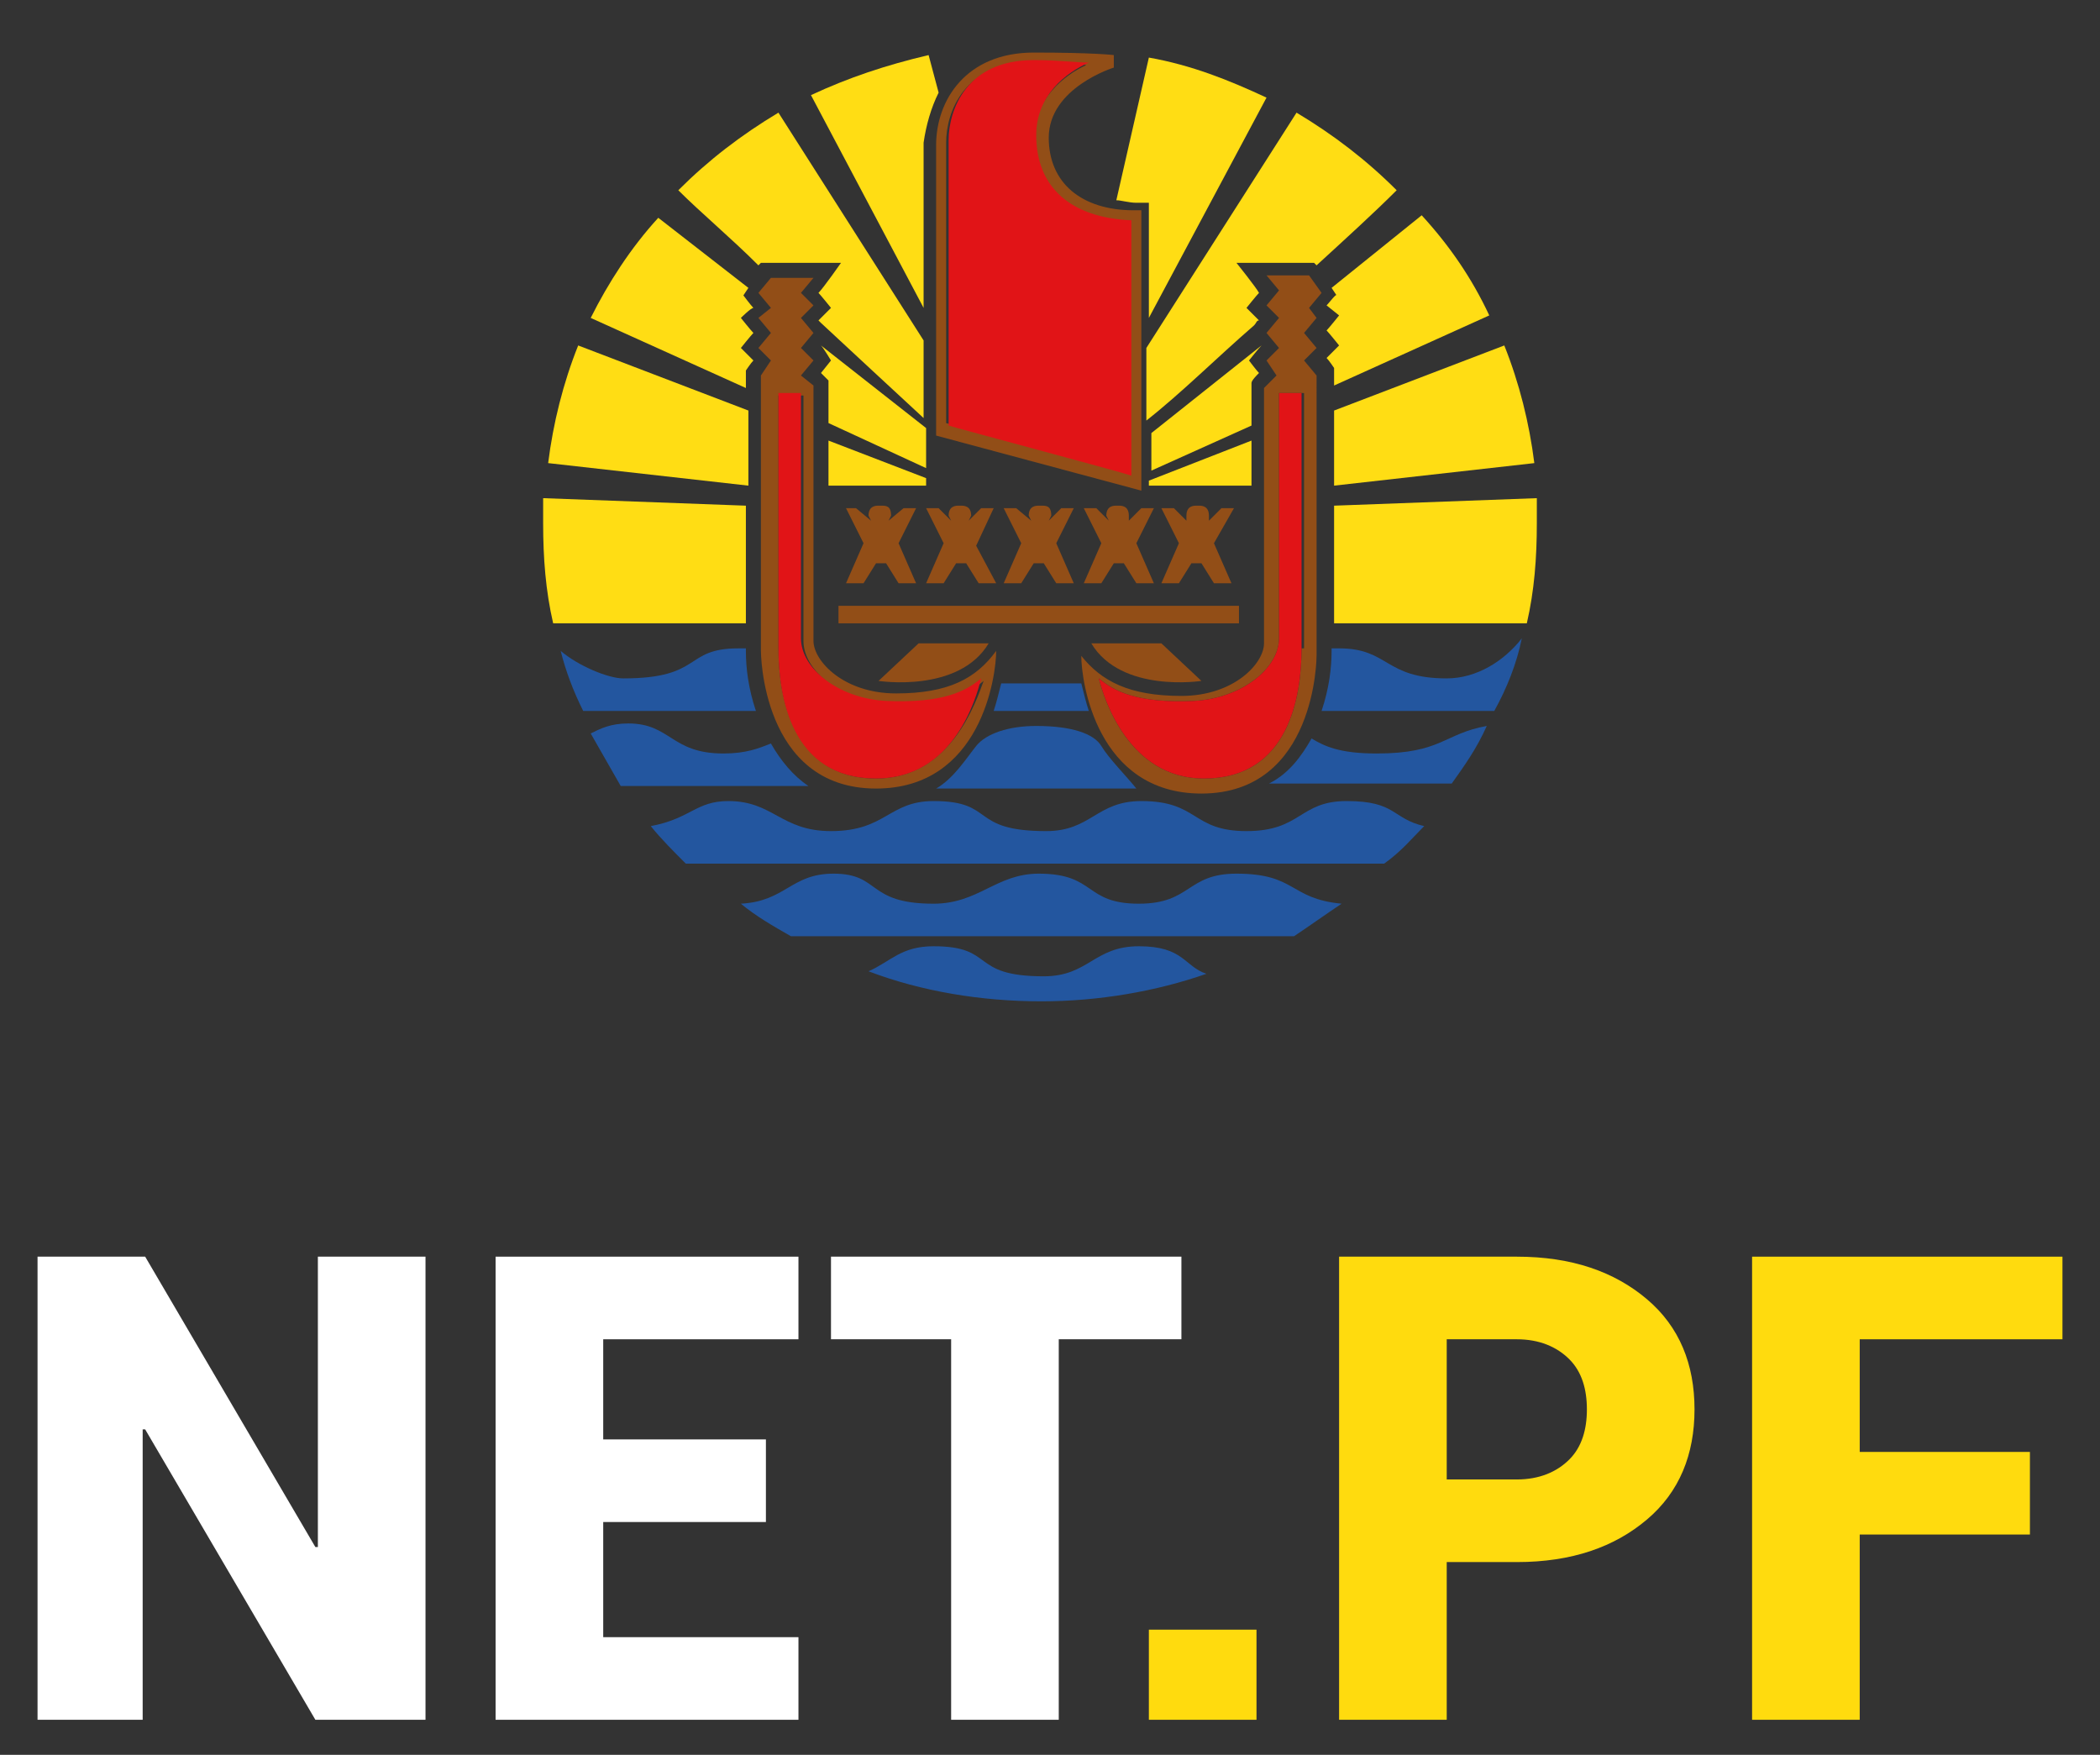 <?xml version="1.0" encoding="utf-8"?>
<!-- Generator: Adobe Illustrator 19.1.1, SVG Export Plug-In . SVG Version: 6.00 Build 0)  -->
<svg version="1.1" id="Calque_1" xmlns="http://www.w3.org/2000/svg" xmlns:xlink="http://www.w3.org/1999/xlink" x="0px" y="0px"
	 viewBox="0 0 83.9 70.1" enable-background="new 0 0 83.9 70.1" xml:space="preserve">
<rect x="0" y="0" width="83.9" height="70.1" fill="#333333" stroke="none"/>
<g>
	<g>
		<path fill="#23569F" d="M56.9,33c-1.3-0.3-1.1-1-3.1-1c-1.9,0-1.8,1.2-4,1.2c-2.2,0-1.9-1.2-4.2-1.2c-1.8,0-2,1.2-3.8,1.2
			c-3.1,0-2-1.2-4.5-1.2c-1.8,0-1.9,1.2-4.1,1.2c-2,0-2.3-1.2-4.1-1.2c-1.3,0-1.5,0.7-3.1,1c0.4,0.5,0.9,1,1.4,1.5h27.9
			C56,34,56.4,33.5,56.9,33"/>
		<path fill="#23569F" d="M53.6,36.1c-2.1-0.2-1.8-1.2-4.2-1.2c-2,0-1.8,1.2-3.9,1.2c-2.2,0-1.7-1.2-4-1.2c-1.7,0-2.4,1.2-4.2,1.2
			c-2.7,0-2.1-1.2-4-1.2c-1.7,0-1.9,1.1-3.7,1.2c0.6,0.5,1.3,0.9,2,1.3h20.1C52.3,37,53,36.5,53.6,36.1"/>
		<path fill="#23569F" d="M37.3,37.8c-1.3,0-1.7,0.6-2.6,1c2.1,0.8,4.5,1.2,6.9,1.2c2.3,0,4.6-0.4,6.6-1.1c-0.9-0.3-0.9-1.1-2.7-1.1
			c-1.8,0-2,1.2-3.8,1.2C38.7,39,39.8,37.8,37.3,37.8"/>
		<path fill="#23569F" d="M60.8,25.5c-0.7,0.9-1.8,1.6-3,1.6c-2.5,0-2.3-1.2-4.3-1.2c-0.1,0-0.2,0-0.3,0V26c0,0.7-0.1,1.5-0.4,2.4
			h6.9C60.2,27.5,60.6,26.5,60.8,25.5"/>
		<path fill="#23569F" d="M29.8,25.9c-0.1,0-0.2,0-0.3,0c-2.2,0-1.4,1.2-4.6,1.2c-0.6,0-1.8-0.5-2.5-1.1c0.2,0.8,0.5,1.6,0.9,2.4
			h6.9c-0.3-0.9-0.4-1.7-0.4-2.4V25.9"/>
		<path fill="#23569F" d="M40,27.3c-0.1,0.4-0.2,0.8-0.3,1.1h3.8c-0.1-0.3-0.2-0.7-0.3-1.1H40"/>
		<path fill="#23569F" d="M59.4,29c-1.7,0.3-1.8,1.1-4.4,1.1c-1.5,0-2.1-0.3-2.6-0.6c-0.4,0.7-0.9,1.4-1.7,1.8H58
			C58.5,30.6,59,29.9,59.4,29"/>
		<path fill="#23569F" d="M44,29.8c-0.3-0.5-1.2-0.8-2.6-0.8c-1.1,0-2,0.3-2.4,0.8c-0.4,0.5-0.9,1.3-1.6,1.7h8
			C45,31,44.3,30.3,44,29.8"/>
		<path fill="#23569F" d="M30.8,29.7c-0.5,0.2-1,0.4-1.9,0.4c-2.1,0-2.1-1.2-3.8-1.2c-0.7,0-1.1,0.2-1.5,0.4
			c0.4,0.7,0.8,1.4,1.2,2.1h7.5C31.7,31,31.2,30.4,30.8,29.7"/>
		<path fill="#FFDD14" d="M21.7,19.9c0,0.3,0,0.6,0,1v0c0,1.4,0.1,2.7,0.4,4h7.7v-4.7L21.7,19.9"/>
		<path fill="#FFDD14" d="M61.3,18.5c-0.2-1.6-0.6-3.2-1.2-4.7l-6.8,2.6v3L61.3,18.5"/>
		<polyline fill="#FFDD14" points="50,19.4 50,17.6 45.9,19.2 45.9,19.4 50,19.4 		"/>
		<path fill="#FFDD14" d="M23.1,13.8c-0.6,1.5-1,3.1-1.2,4.7l8,0.9v-3L23.1,13.8"/>
		<path fill="#FFDD14" d="M61.4,19.9l-8.1,0.3v4.7H61c0.3-1.3,0.4-2.6,0.4-4v0C61.4,20.5,61.4,20.2,61.4,19.9"/>
		<polyline fill="#FFDD14" points="37,19.4 37,19.1 33.1,17.6 33.1,19.4 37,19.4 		"/>
		<path fill="#FFDD14" d="M53,12.2c0,0,0.5,0.4,0.5,0.4s-0.4,0.5-0.5,0.6c0.1,0.1,0.5,0.6,0.5,0.6s-0.4,0.4-0.5,0.5
			c0.1,0.1,0.3,0.4,0.3,0.4v0.7l6.2-2.8c-0.7-1.5-1.6-2.8-2.7-4l-3.6,2.9l0.2,0.3C53.4,11.7,53.1,12.1,53,12.2"/>
		<path fill="#FFDD14" d="M50.3,14.9c-0.1-0.1-0.4-0.5-0.4-0.5s0.4-0.5,0.5-0.6c0,0,0,0,0,0l-4.4,3.5v1.5L50,17v-1.7
			C50,15.2,50.2,15,50.3,14.9"/>
		<path fill="#FFDD14" d="M50.1,13c0.1-0.1,0.1-0.2,0.2-0.2c0,0-0.5-0.5-0.5-0.5s0.4-0.5,0.5-0.6c-0.1-0.2-0.9-1.2-0.9-1.2h3.1
			l0.1,0.1c1.2-1.1,2.3-2.1,3.2-3c-1.2-1.2-2.5-2.2-4-3.1l-6,9.4v2.9C47.2,15.7,48.6,14.3,50.1,13"/>
		<path fill="#FFDD14" d="M45.9,8.1v4.6l4.7-8.8c-1.5-0.7-3-1.3-4.7-1.6L44.6,8c0.2,0,0.5,0.1,0.8,0.1H45.9"/>
		<path fill="#FFDD14" d="M30.1,14.4c-0.1-0.1-0.5-0.5-0.5-0.5s0.4-0.5,0.5-0.6c-0.1-0.1-0.5-0.6-0.5-0.6s0.4-0.4,0.5-0.4
			c-0.1-0.1-0.4-0.5-0.4-0.5l0.2-0.3l-3.6-2.8c-1.1,1.2-2,2.6-2.7,4l6.2,2.8v-0.7C29.8,14.8,30,14.5,30.1,14.4"/>
		<path fill="#FFDD14" d="M32.8,13.8C32.8,13.8,32.8,13.8,32.8,13.8c0.1,0.1,0.4,0.6,0.4,0.6s-0.4,0.5-0.4,0.5
			c0.1,0.1,0.3,0.3,0.3,0.3v1.7l3.9,1.8v-1.6L32.8,13.8"/>
		<path fill="#FFDD14" d="M33.6,10.5c0,0-0.7,1-0.9,1.2c0.1,0.1,0.5,0.6,0.5,0.6s-0.4,0.4-0.5,0.5c0,0,0.1,0.1,0.1,0.1
			c1.4,1.3,2.8,2.6,4.1,3.8v-3.1l-5.8-9.1c-1.5,0.9-2.8,1.9-4,3.1c0.9,0.9,2.1,1.9,3.2,3l0.1-0.1H33.6"/>
		<path fill="#FFDD14" d="M37.5,3.7l-0.4-1.5c-1.7,0.4-3.2,0.9-4.7,1.6l4.5,8.5V5.7C37,5,37.2,4.3,37.5,3.7"/>
		<path fill="#924E17" d="M39.5,25.7h-2.8l-1.6,1.5C35.1,27.2,38.3,27.7,39.5,25.7"/>
		<path fill="#924E17" d="M43.6,25.7h2.8l1.6,1.5C48,27.2,44.8,27.7,43.6,25.7"/>
		<rect x="33.5" y="24.2" fill="#924E17" width="16" height="0.7"/>
		<path fill="#924E17" d="M45.3,8.4c-2.1,0-3.4-1.1-3.4-2.9c0-2,2.6-2.8,2.6-2.8l0-0.5c0,0-0.8-0.1-3.2-0.1c-2.7,0-3.9,1.9-3.9,3.7
			v11.6l8.2,2.2V8.4H45.3 M45.1,18.9c-0.5-0.1-7-1.9-7.3-2V5.7c0-1.2,0.7-3.2,3.4-3.2c1,0,1.7,0,2.2,0.1c-0.9,0.4-2.1,1.4-2.1,2.9
			c0,2,1.4,3.3,3.7,3.4V18.9z"/>
		<path fill="#924E17" d="M36.6,20.3h-0.5l-0.6,0.5l0.1-0.2c0-0.4-0.2-0.4-0.4-0.4h-0.1c-0.1,0-0.4,0-0.4,0.4l0.1,0.2l-0.6-0.5h-0.4
			l0.7,1.4l-0.7,1.6h0.7l0.5-0.8h0.4l0.5,0.8h0.7l-0.7-1.6L36.6,20.3"/>
		<path fill="#924E17" d="M39.7,20.3h-0.5l-0.5,0.5l0.1-0.2c0-0.4-0.3-0.4-0.4-0.4h-0.1c-0.1,0-0.4,0-0.4,0.4l0.1,0.2l-0.5-0.5h-0.5
			l0.7,1.4L37,23.3h0.7l0.5-0.8h0.4l0.5,0.8h0.7L39,21.8L39.7,20.3"/>
		<path fill="#924E17" d="M42.9,20.3h-0.5l-0.5,0.5l0.1-0.2c0-0.4-0.2-0.4-0.4-0.4h-0.1c-0.1,0-0.4,0-0.4,0.4l0.1,0.2l-0.6-0.5h-0.5
			l0.7,1.4l-0.7,1.6h0.7l0.5-0.8h0.4l0.5,0.8h0.7l-0.7-1.6L42.9,20.3"/>
		<path fill="#924E17" d="M46.1,20.3h-0.5l-0.5,0.5l0-0.2c0-0.4-0.3-0.4-0.4-0.4h-0.1c-0.1,0-0.4,0-0.4,0.4l0.1,0.2l-0.5-0.5h-0.5
			l0.7,1.4l-0.7,1.6H44l0.5-0.8h0.4l0.5,0.8h0.7l-0.7-1.6L46.1,20.3"/>
		<path fill="#924E17" d="M49.3,20.3h-0.5l-0.5,0.5l0-0.2c0-0.4-0.3-0.4-0.4-0.4h-0.1c-0.1,0-0.4,0-0.4,0.4l0,0.2l-0.5-0.5h-0.5
			l0.7,1.4l-0.7,1.6h0.7l0.5-0.8h0.4l0.5,0.8h0.7l-0.7-1.6L49.3,20.3"/>
		<path fill="#924E17" d="M35.8,27.7c-2.1,0-3.3-1.3-3.3-2.1V15.4L32,15l0.5-0.6L32,13.9l0.5-0.6L32,12.7l0.5-0.5L32,11.7l0.5-0.6
			h-1.7l-0.5,0.6l0.5,0.6l-0.5,0.4l0.5,0.6l-0.5,0.6l0.5,0.5L30.4,15V26c0,0,0,5.5,4.6,5.5c4.2,0,4.8-4.5,4.8-5.5
			C39,27.1,37.9,27.7,35.8,27.7 M35,31.1c-3.4,0-3.9-3.4-3.9-5.2V15.8h1v9.8c0,1.2,1.5,2.4,3.4,2.5c2.3,0.1,3.2-0.4,3.8-0.9
			C39,28,38,31.1,35,31.1"/>
		<path fill="#924E17" d="M52.3,12.3l0.5-0.6L52.3,11h-1.7l0.5,0.6l-0.5,0.6l0.5,0.5l-0.5,0.6l0.5,0.6l-0.5,0.5L51,15l-0.5,0.5v10.2
			c0,0.8-1.2,2.1-3.3,2.1c-2.1,0-3.2-0.6-4-1.6c0,1,0.6,5.5,4.8,5.5c4.6,0,4.6-5.5,4.6-5.5V15l-0.5-0.6l0.5-0.5l-0.5-0.6l0.5-0.6
			L52.3,12.3 M52,25.9c0,1.9-0.5,5.2-3.9,5.2c-3,0-4-3.2-4.2-4c0.6,0.5,1.5,1,3.8,0.9c1.9-0.1,3.4-1.3,3.4-2.5v-9.8h1V25.9z"/>
		<path fill="#E11417" d="M31.1,15.8v10.1c0,1.9,0.5,5.2,3.9,5.2c3.1,0,4-3.2,4.2-4c-0.6,0.5-1.5,1-3.8,0.9
			c-1.9-0.1-3.4-1.3-3.4-2.5v-9.8H31.1"/>
		<path fill="#E11417" d="M52,15.8v10.1c0,1.9-0.5,5.2-3.9,5.2c-3,0-4-3.2-4.2-4c0.6,0.5,1.5,1,3.8,0.9c1.9-0.1,3.4-1.3,3.4-2.5
			v-9.8H52"/>
		<path fill="#E11417" d="M41.4,5.4c0-1.6,1.2-2.5,2.1-2.9c-0.5,0-1.2-0.1-2.2-0.1c-2.7,0-3.4,2-3.4,3.2V17c0.3,0.1,6.7,1.8,7.3,2
			V8.8C42.8,8.7,41.4,7.5,41.4,5.4"/>
	</g>
</g>
<g>
	<path fill="#FFFFFF" d="M16.9,68.7h-4.3L5.8,57.1l-0.1,0v11.6H1.5V50.2h4.3l6.8,11.6l0.1,0V50.2h4.3V68.7z"/>
	<path fill="#FFFFFF" d="M30.6,60.8h-6.5v4.6h7.8v3.3H19.8V50.2h12.1v3.3h-7.8v4h6.5V60.8z"/>
	<path fill="#FFFFFF" d="M47.2,53.5h-4.9v15.2H38V53.5h-4.8v-3.3h14V53.5z"/>
	<path fill="#FFDB0E" d="M50.2,68.7h-4.3v-3.6h4.3V68.7z"/>
	<path fill="#FFDB0E" d="M57.8,62.4v6.3h-4.3V50.2h7.1c2.2,0,3.9,0.6,5.2,1.7s1.9,2.6,1.9,4.4s-0.6,3.3-1.9,4.4s-3,1.7-5.2,1.7H57.8
		z M57.8,59.1h2.8c0.9,0,1.6-0.3,2.1-0.8s0.7-1.2,0.7-2c0-0.8-0.2-1.5-0.7-2s-1.2-0.8-2.1-0.8h-2.8V59.1z"/>
	<path fill="#FFDB0E" d="M81.1,61.3h-6.8v7.4h-4.3V50.2h12.4v3.3h-8.1V58h6.8V61.3z"/>
</g>
</svg>
